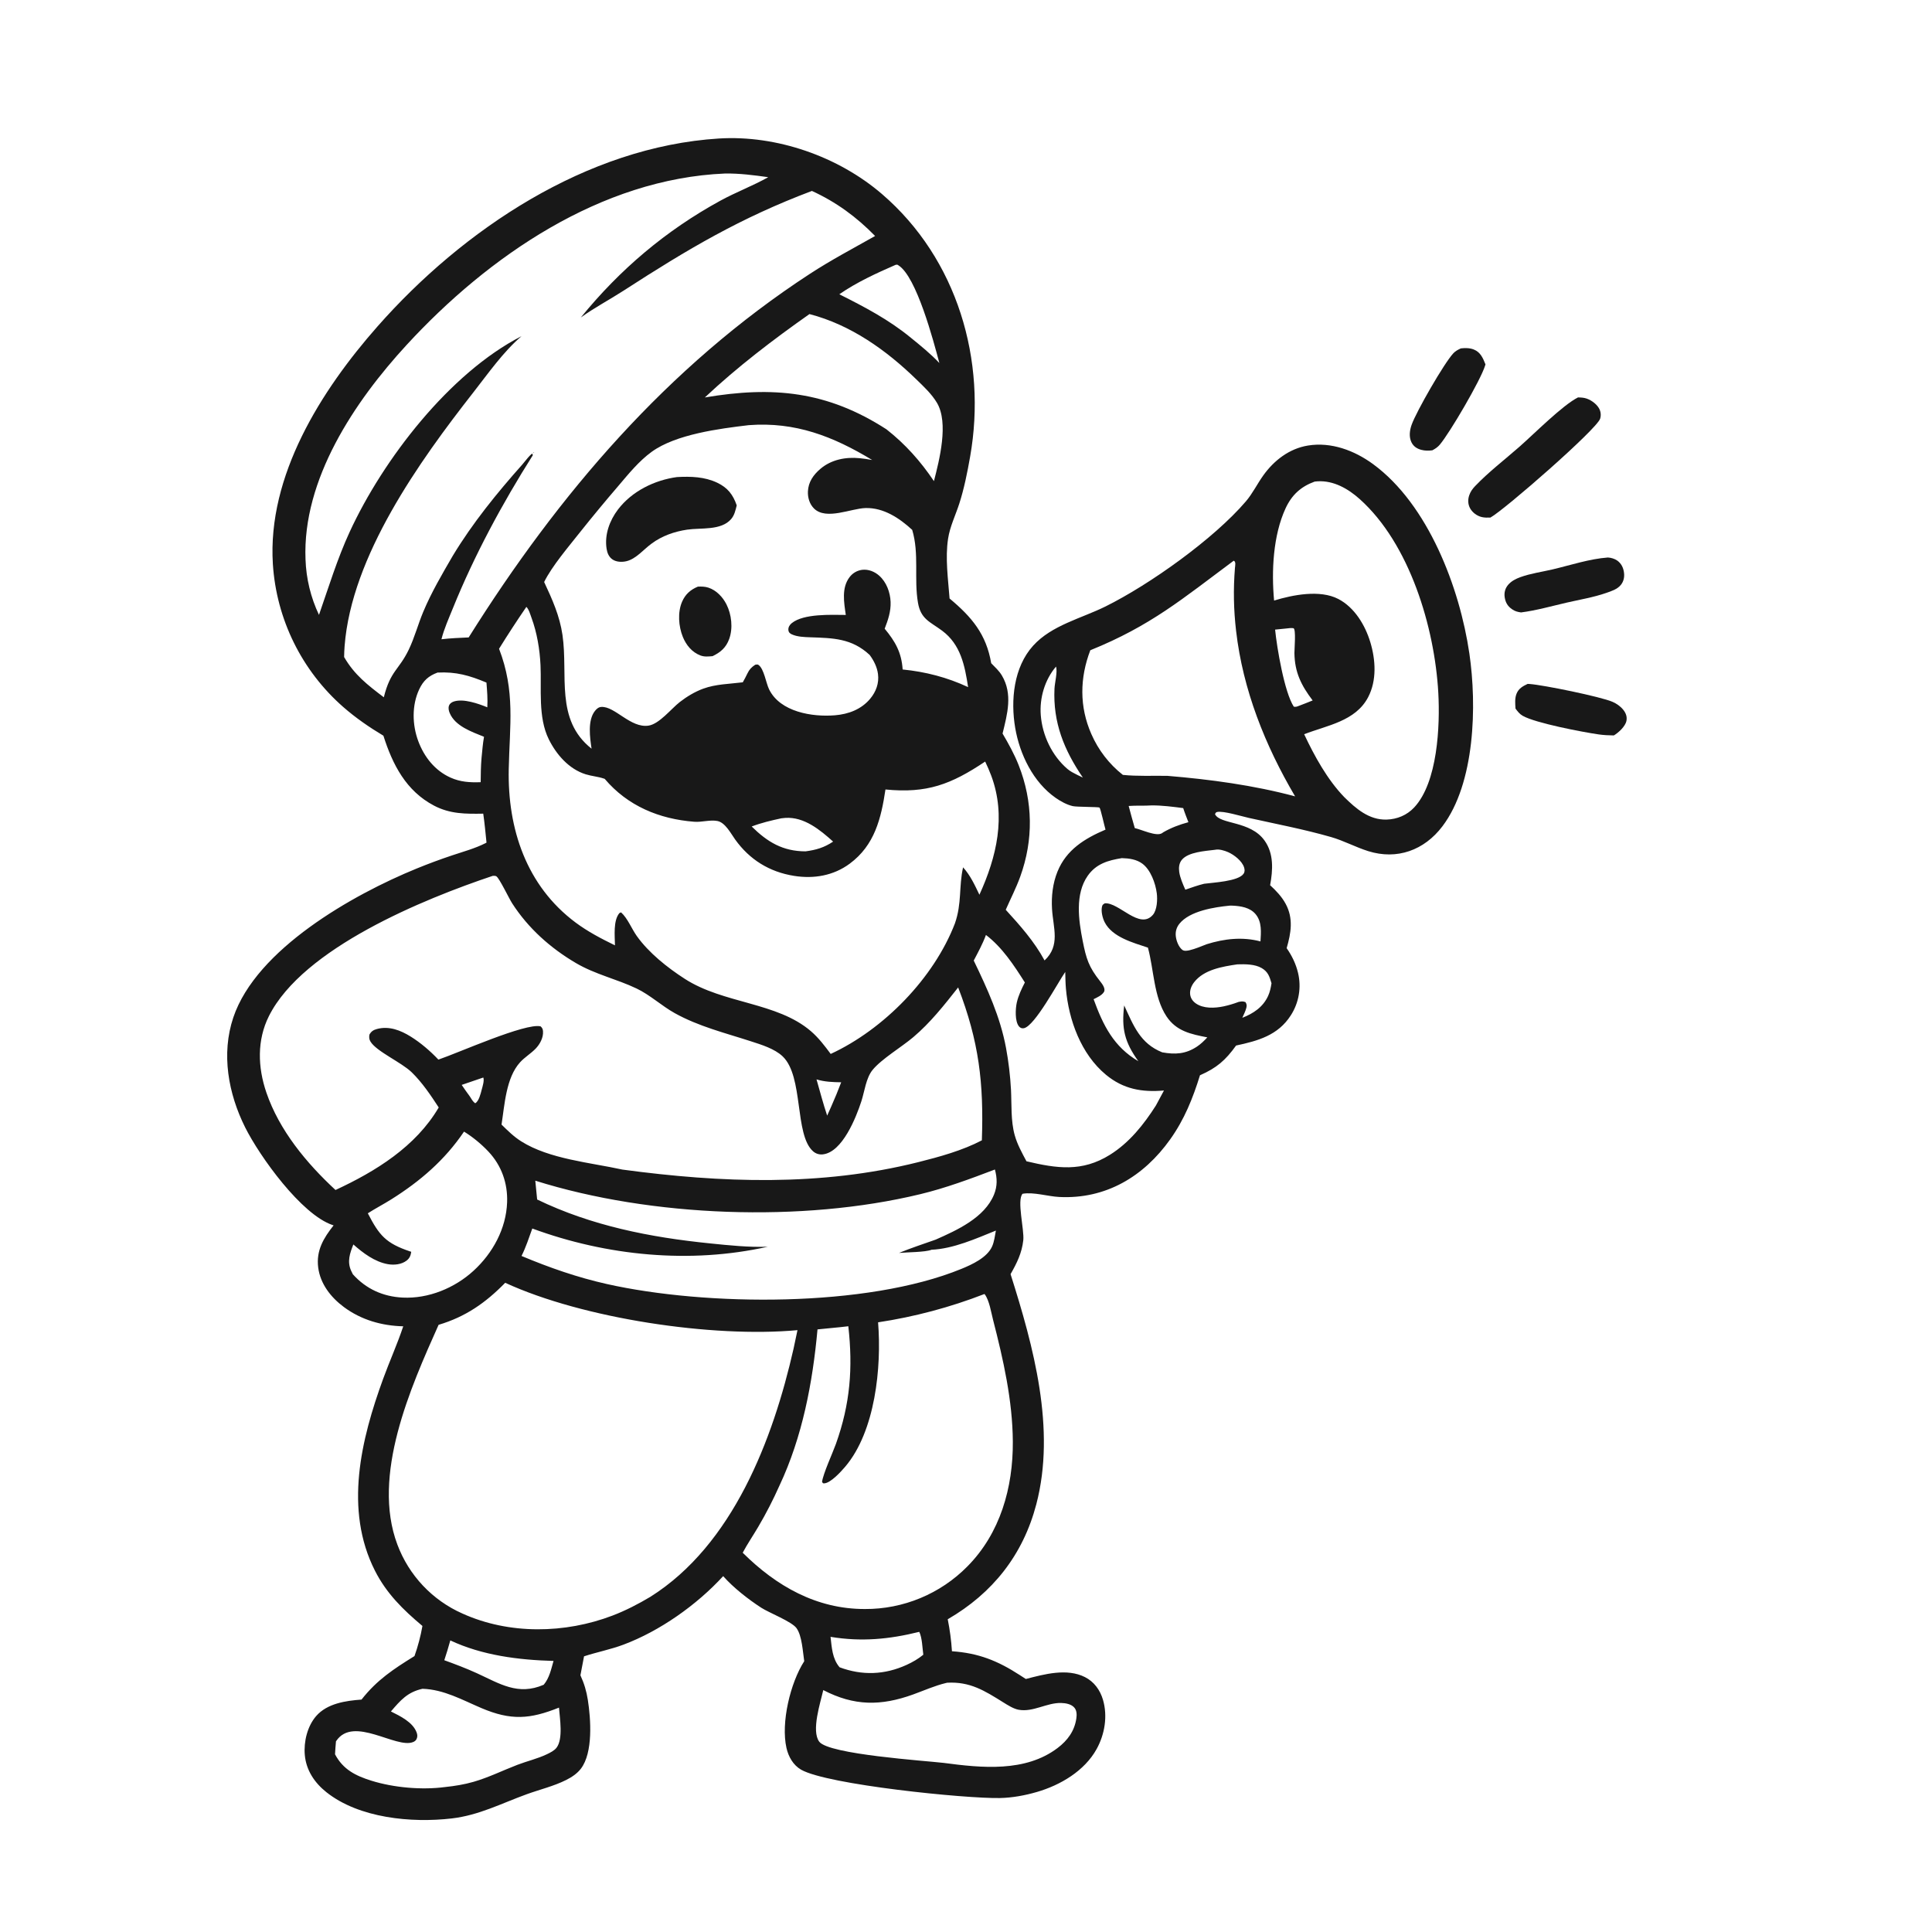 <?xml version="1.0" encoding="utf-8" ?>
<svg xmlns="http://www.w3.org/2000/svg" xmlns:xlink="http://www.w3.org/1999/xlink" width="96" height="96">
	<path fill="#181818" transform="scale(0.094 0.094)" d="M380.026 73.213C410.538 71.327 443.146 82.722 466.26 102.604C506.059 136.84 521.802 190.535 512.811 241.44C511.35 249.712 509.653 258.288 507.068 266.282C505.082 272.427 502.126 278.387 501.154 284.814C499.609 295.037 501.172 306.11 501.954 316.37C513.697 326.17 521.352 335.252 523.961 350.584C525.959 352.649 528.112 354.564 529.597 357.057C535.45 366.882 532.471 377.484 529.964 387.765C533.155 393.181 536.177 398.642 538.488 404.5C546.082 423.749 546.348 443.961 539.303 463.414C537.122 469.436 534.215 475.07 531.645 480.918C539.292 489.3 546.727 497.647 552.165 507.692C560.623 499.824 556.713 490.491 556.113 480.484C555.715 473.845 556.48 466.944 558.993 460.751C563.697 449.156 573.351 443.262 584.389 438.546C583.871 437.002 581.775 427.31 581.198 426.889C580.658 426.495 569.23 426.604 567.142 426.135C563.967 425.421 560.708 423.625 558.037 421.762C546.165 413.478 539.022 398.744 536.647 384.777C534.164 370.171 535.813 352.674 546.164 341.28C555.983 330.471 571.635 326.891 584.332 320.609C607.715 309.041 641.716 284.802 658.592 265.02C662.139 260.863 664.591 255.783 667.765 251.339C673.462 243.364 681.538 237.137 691.361 235.524C703.676 233.502 715.979 238.124 725.828 245.341C754.918 266.657 771.621 310.588 776.726 345.455C780.743 372.889 779.758 413.994 762.462 436.818C752.887 449.453 738.476 454.721 723.198 449.902C716.53 447.799 710.342 444.406 703.591 442.465C689.38 438.379 674.59 435.576 660.145 432.357C656.269 431.493 646.654 428.513 643.358 429.231C642.63 429.389 642.611 429.778 642.259 430.36C644.88 435.949 660.851 433.706 668.446 444.314C673.438 451.287 672.872 459.944 671.397 467.93C674.552 470.816 677.582 474.003 679.625 477.791C683.795 485.524 682.45 493.252 680.136 501.211C682.89 505.132 685.05 509.555 686.147 514.233Q686.318 514.945 686.454 515.666Q686.589 516.386 686.688 517.112Q686.786 517.838 686.848 518.568Q686.91 519.298 686.935 520.031Q686.96 520.763 686.948 521.496Q686.936 522.228 686.887 522.96Q686.838 523.691 686.752 524.418Q686.666 525.146 686.543 525.869Q686.421 526.591 686.262 527.306Q686.103 528.022 685.908 528.728Q685.713 529.434 685.483 530.13Q685.253 530.826 684.988 531.509Q684.722 532.192 684.423 532.861Q684.124 533.53 683.791 534.183Q683.458 534.836 683.093 535.471Q682.728 536.106 682.331 536.722C675.603 547.297 664.947 550.213 653.407 552.685C647.811 560.485 643.142 564.527 634.322 568.397C630.536 580.627 626.056 591.776 618.586 602.265C604.545 621.981 584.515 633.981 559.891 632.733C553.837 632.426 546.424 630.023 540.544 631.037C537.404 634.399 541.527 650.095 540.919 655.598C540.17 662.371 537.542 667.671 534.195 673.525C546.31 711.693 558.276 755.336 547.788 795.237C540.764 821.959 524.748 842.174 500.98 855.962Q502.663 864.342 503.214 872.872C517.277 873.823 527.412 877.905 539.141 885.512L542.267 887.531C552.031 885.001 563.982 881.706 573.521 886.532C578.372 888.985 581.542 893.387 583.052 898.541C585.575 907.153 583.996 916.744 579.714 924.518C573.322 936.122 560.569 943.628 548.176 947.239C541.844 949.083 535.17 950.321 528.565 950.461C510.637 950.842 437.291 943.438 423.444 935.46C419.276 933.058 416.774 928.587 415.736 923.994C412.718 910.64 417.765 889.592 425.126 878.122C424.357 873.131 423.969 864.692 421.046 860.654C418.506 857.145 406.515 852.529 402.417 849.873C395.614 845.465 387.671 839.282 382.278 833.161C368.313 848.397 348.79 862.184 329.548 869.389C322.709 871.95 315.635 873.29 308.729 875.552Q307.734 880.558 306.819 885.579C308.796 889.868 310.01 893.93 310.741 898.6C312.303 908.578 313.61 926.498 307.024 935.003C305.029 937.58 302.227 939.427 299.348 940.882C292.824 944.178 285.334 945.952 278.456 948.444C265.036 953.306 253.224 959.568 238.753 961.252C217.562 963.718 189.814 961.13 172.513 947.354C166.29 942.399 161.858 935.825 161.124 927.719C160.49 920.718 162.464 912.466 167.149 907.101C172.952 900.457 182.771 899.009 191.103 898.421C199.234 888.05 208.017 882.278 219.104 875.419Q221.865 867.635 223.304 859.502C213.063 850.931 204.292 842.322 198.184 830.258C181.833 797.963 190.829 760.888 202.588 728.718C205.967 719.473 210.055 710.432 213.159 701.103C201.793 700.815 190.991 697.75 181.787 690.924C174.932 685.84 169.318 678.719 168.202 670.022C167.05 661.051 171.058 654.43 176.345 647.745L175.83 647.577C159.345 642.07 137.282 611.323 129.6 595.964C120.677 578.121 116.839 557.071 123.348 537.793C135.53 501.706 186.5 472.895 220.236 459.124Q229.532 455.322 239.058 452.141C244.877 450.192 251.166 448.487 256.64 445.703C256.819 445.611 256.996 445.515 257.175 445.422C256.643 440.317 256.191 435.188 255.445 430.11C246.114 430.268 237.896 430.312 229.415 425.855C214.643 418.092 207.534 404.192 202.673 388.903C195.141 384.387 188.076 379.526 181.449 373.732Q180.434 372.843 179.44 371.928Q178.447 371.014 177.477 370.076Q176.506 369.138 175.559 368.176Q174.612 367.214 173.689 366.229Q172.765 365.244 171.867 364.237Q170.968 363.229 170.095 362.2Q169.221 361.171 168.373 360.121Q167.525 359.07 166.703 358Q165.881 356.929 165.086 355.838Q164.29 354.747 163.522 353.637Q162.754 352.527 162.013 351.399Q161.272 350.27 160.56 349.124Q159.847 347.977 159.162 346.814Q158.478 345.65 157.823 344.47Q157.167 343.29 156.541 342.094Q155.915 340.898 155.318 339.687Q154.721 338.476 154.154 337.251Q153.588 336.026 153.051 334.787Q152.515 333.548 152.009 332.297Q151.503 331.045 151.029 329.782Q150.554 328.518 150.11 327.243Q149.667 325.968 149.254 324.682Q148.842 323.397 148.462 322.102Q148.082 320.807 147.733 319.502Q147.385 318.198 147.069 316.886Q146.752 315.573 146.469 314.254Q146.185 312.934 145.934 311.608Q145.682 310.281 145.464 308.949Q145.245 307.617 145.059 306.28Q144.874 304.943 144.721 303.602Q144.568 302.26 144.448 300.916Q144.329 299.571 144.242 298.224C141.267 251.424 169.76 206.364 199.501 172.615C244.749 121.272 310.072 77.598 380.026 73.213ZM177.349 629.045C198.595 619.184 219.787 606.113 231.911 585.42C227.691 578.952 223.218 572.271 217.664 566.855C212.195 561.524 198.974 555.824 195.826 550.562C195.096 549.343 195.071 548.308 195.275 546.927C196.233 545.173 197.416 544.434 199.296 543.931C205.659 542.228 211.735 544.617 217.077 547.929C222.33 551.187 227.487 555.616 231.735 560.119C242.217 556.594 277.835 540.589 285.774 542.546C286.628 543.34 286.949 543.92 287.04 545.118C287.298 548.502 285.401 551.993 283.119 554.349C280.585 556.965 277.372 558.843 274.915 561.542C267.492 569.696 266.751 583.985 265.117 594.463C268.406 597.701 271.59 600.844 275.507 603.319C290.396 612.724 311.971 614.508 329.009 618.254C381.247 625.29 433.829 627.239 485.384 614.332C496.57 611.532 508.775 608.172 519.02 602.794C520.079 572.517 517.524 550.574 506.487 521.969C499.107 531.326 491.874 540.555 482.717 548.299C476.604 553.469 465.977 559.793 461.261 565.569C457.762 569.854 457.018 576.96 455.325 582.158C452.606 590.506 445.346 609.084 434.96 610.213C433.02 610.424 431.226 609.86 429.766 608.562C419.886 599.781 424.889 569.087 413.731 558.42C409.485 554.36 402.468 552.239 396.998 550.462C383.308 546.015 369.357 542.607 356.686 535.562C349.714 531.686 343.697 525.976 336.541 522.555C325.944 517.489 314.771 515.145 304.451 509.086C290.979 501.177 279.222 490.691 270.735 477.509C269.027 474.856 264.119 464.486 262.422 463.258C261.891 462.874 261.138 463 260.511 462.973C224.137 475.141 160.209 501.153 142.166 537.091C135.754 549.863 136.258 564.219 140.8 577.511C147.639 597.527 161.995 614.821 177.349 629.045ZM168.615 325.036C173.768 310.271 178.296 295.367 184.858 281.137C202.492 242.901 237.589 197.237 275.67 177.711C266.002 185.992 258.001 197.477 250.163 207.488C221.614 243.951 185.793 293.989 182.157 341.576Q181.944 344.444 181.904 347.319C187.366 356.761 194.337 362.094 202.892 368.597C206.388 354.493 210.861 354.243 216.065 343.428C219.145 337.025 220.976 330.011 223.718 323.451C228.015 313.168 233.785 303.347 239.382 293.73C249.833 276.446 262.665 260.655 276.066 245.586C277.588 243.874 280.347 239.897 282.35 239.127L282.138 239.783L282.277 239.03L281.278 239.749L281.691 240.582C265.587 266.015 250.669 293.654 239.379 321.577C237.225 326.903 234.766 332.337 233.359 337.918C238.148 337.367 242.933 337.16 247.745 336.95C295.167 261.327 352.776 193.854 428.13 144.746C439.387 137.41 450.923 131.338 462.589 124.744C452.747 114.669 442.002 106.796 429.186 100.93C391.374 115.176 363.538 131.707 329.735 153.575C322.296 158.387 314.177 162.654 307.03 167.826C327.734 142.394 351.976 121.848 380.802 106.077C389.049 101.565 397.967 98.24 406.096 93.662C398.416 92.594 391.02 91.617 383.243 91.723C317.667 94.48 258.102 135.444 214.956 182.32C187.417 212.24 159.803 253.435 161.501 295.711Q161.564 297.61 161.724 299.502Q161.884 301.395 162.141 303.277Q162.398 305.16 162.751 307.026Q163.104 308.893 163.552 310.739Q163.999 312.585 164.541 314.406Q165.083 316.227 165.717 318.017Q166.351 319.808 167.076 321.564Q167.801 323.32 168.615 325.036ZM231.846 700.319C216.938 733.651 196.305 779.931 210.054 816.474Q210.617 817.98 211.254 819.457Q211.892 820.933 212.602 822.376Q213.312 823.819 214.093 825.225Q214.874 826.631 215.724 827.996Q216.574 829.361 217.49 830.682Q218.407 832.003 219.389 833.277Q220.37 834.551 221.414 835.775Q222.457 836.998 223.56 838.168Q224.664 839.339 225.824 840.452Q226.984 841.566 228.198 842.621Q229.412 843.675 230.677 844.668Q231.942 845.661 233.255 846.59Q234.567 847.518 235.925 848.381Q237.282 849.243 238.681 850.037Q240.08 850.83 241.516 851.553Q242.952 852.276 244.423 852.927C269.151 864.117 298.677 863.615 323.825 853.998C330.755 851.347 337.425 847.899 343.79 844.096C387.429 816.615 408.613 760.893 419.486 712.918Q420.573 708.037 421.553 703.133C376.703 707.27 308.089 697.004 267.055 678.094C256.683 688.69 246.181 696.039 231.846 700.319ZM263.806 342.943C272.467 365.426 269.41 383.363 268.927 406.555C268.269 438.116 278.233 468.26 304.282 487.675C310.766 492.508 317.835 496.186 325.074 499.724C325.006 494.749 324.086 486.563 327.444 482.65L328.285 482.281C331.739 485.336 333.879 490.929 336.583 494.74C342.933 503.687 352.855 511.544 361.996 517.435C382.527 530.666 410.734 529.689 428.646 545.09C432.718 548.59 435.928 552.838 439.12 557.122C467.156 544.151 493.628 517.093 504.785 488.12C508.521 477.387 506.78 468.816 509.094 458.481C512.986 462.813 515.231 467.773 517.729 472.969C526.865 452.921 531.938 431.444 523.994 410.072C523.043 407.513 521.941 405.036 520.773 402.57C502.718 414.663 489.952 419.491 468.065 417.328C465.761 432.661 462.37 446.774 449.178 456.544C440.587 462.907 430.202 464.66 419.766 462.998C406.704 460.918 396.229 454.417 388.58 443.724C386.335 440.584 383.378 434.817 379.27 433.996C375.419 433.227 371 434.701 367 434.391C348.469 432.954 331.814 426.059 319.651 411.718C319.521 411.672 319.392 411.624 319.262 411.579C316.106 410.498 312.752 410.286 309.59 409.299C300.722 406.532 294.081 398.829 290.103 390.805C284.305 379.111 286.32 364.089 285.718 351.545C285.319 343.241 283.856 334.395 280.962 326.582C280.336 324.891 279.559 322.036 278.247 320.804Q270.766 331.704 263.806 342.943ZM578.091 528.183C583.09 541.934 588.699 553.319 601.738 560.964C594.486 550.847 592.768 543.77 594.255 531.487C599.184 542.146 602.673 551.579 614.353 556.274C621.2 557.506 626.755 557.208 632.738 553.241C634.776 551.89 636.55 550.156 638.202 548.366C629.616 546.685 621.834 545.144 616.607 537.24C609.873 527.056 609.959 512.509 606.808 500.929C599.035 498.327 587.994 495.426 583.946 487.504C582.789 485.24 581.86 481.463 582.606 478.958C582.864 478.093 583.314 477.993 584.007 477.498C591.515 476.907 602.343 491.664 609.383 483.652C611.688 481.028 611.907 475.421 611.486 472.163C610.802 466.863 608.236 459.793 603.871 456.55C600.753 454.234 596.807 453.716 593.025 453.615C585.774 454.777 579.433 456.588 574.972 462.962C568.191 472.651 570.16 486.443 572.302 497.273C574.195 506.848 575.504 511.135 581.588 518.783C582.619 520.08 584.607 522.675 583.54 524.391C582.419 526.191 579.934 527.272 578.091 528.183ZM608.855 425.744C604.78 426.033 600.701 425.732 596.627 426.047Q598.167 431.918 599.863 437.746C603.511 438.509 611.287 442.36 614.267 440.417C614.499 440.266 614.719 440.096 614.944 439.936C619.295 437.458 623.39 435.941 628.204 434.62C627.268 432.151 626.251 429.685 625.456 427.167C619.996 426.472 614.363 425.716 608.855 425.744ZM425.816 450.034C431.386 449.292 435.645 448.061 440.399 444.883C433.495 438.668 425.044 431.695 415.121 432.355Q414.065 432.431 413.015 432.569C407.723 433.7 402.413 434.963 397.348 436.891C405.703 445.136 413.798 450.005 425.816 450.034ZM642.29 449.206C637.229 449.863 628.183 450.317 624.723 454.525C623.242 456.327 623.042 458.651 623.349 460.888C623.773 463.978 625.312 467.447 626.577 470.304C629.859 469.178 633.124 467.989 636.498 467.166C641.023 466.529 654.63 465.947 657.377 461.858C658.086 460.804 657.995 459.686 657.637 458.527C656.578 455.106 652.34 451.846 649.206 450.462C647.306 449.623 644.365 448.712 642.29 449.206ZM254.089 413.475C254.132 409.192 254.175 404.938 254.546 400.668C254.925 396.941 255.197 393.162 255.856 389.475C249.372 386.824 240.632 383.892 237.716 376.91C237.209 375.697 236.863 374.22 237.37 372.952C237.846 371.762 238.944 371.106 240.12 370.755C245.154 369.253 252.86 371.94 257.595 373.892C257.86 369.57 257.487 365.134 257.143 360.82C248.176 357.064 241.075 355.02 231.279 355.527C226.561 357.283 223.783 359.741 221.593 364.402C217.637 372.819 217.896 383.204 221.112 391.805C224.23 400.145 229.896 407.329 238.127 411.038C243.382 413.405 248.42 413.673 254.089 413.475ZM443.666 155.557C457.148 162.322 469.823 168.947 481.571 178.605C486.762 182.814 491.951 187.036 496.557 191.896C493.437 180.168 484.492 146.261 474.928 140.263C474.169 139.787 474.494 139.926 473.498 139.966C463.266 144.445 452.876 149.176 443.666 155.557ZM654.722 529.633C656.32 529.349 656.809 529.172 658.376 529.723C659.004 530.774 659.143 531.43 658.853 532.66C658.43 534.446 657.441 536.325 656.707 538.015C662.555 535.737 667.6 532.387 670.316 526.504C671.319 524.332 671.762 522.099 672.133 519.752C671.091 516.242 670.314 513.706 666.949 511.739C663.32 509.619 658.19 509.638 654.086 509.765C646.266 510.939 636.47 512.491 631.255 519.189C629.847 520.997 628.846 523.325 629.125 525.654C629.362 527.633 630.47 529.238 632.078 530.376C636.148 533.258 642.073 532.955 646.744 531.992Q650.823 531.118 654.722 529.633ZM563.101 513.785C559.135 519.502 547.057 542.263 541.288 543.516C540.25 543.741 539.346 543.402 538.666 542.595C536.39 539.893 536.77 533.164 537.492 529.948C538.315 526.284 540.042 522.67 541.752 519.344C536.028 510.314 529.812 500.788 521.183 494.229C519.457 498.941 517.05 503.327 514.728 507.765C521.917 522.665 528.752 537.549 531.793 553.935Q533.818 564.886 534.421 576.006C534.819 583.848 534.258 592.418 536.375 600.03C537.74 604.937 540.218 609.4 542.605 613.866C558.702 617.67 571.969 619.635 586.682 610.462C596.98 604.042 604.576 594.488 611.028 584.377L615.285 576.45C603.634 577.475 593.778 575.725 584.59 568.107C571.426 557.192 564.921 539.22 563.461 522.613C563.203 519.677 563.174 516.73 563.101 513.785ZM248.383 579.619C249.239 580.949 249.885 582.302 251.216 583.192C253.2 582.06 254.093 578.061 254.664 575.907C255.107 574.233 256.07 571.246 255.507 569.655C255.498 569.63 255.471 569.616 255.452 569.597L244.059 573.493Q246.154 576.603 248.383 579.619ZM431.62 570.582C433.444 576.956 435.143 583.445 437.251 589.727L439.498 584.687Q442.26 578.472 444.664 572.11C440.189 572.037 435.937 571.887 431.62 570.582ZM439.029 865.254C439.7 870.905 439.937 876.822 443.818 881.345C455.751 885.787 467.63 885.379 479.247 880.07C482.418 878.62 485.373 876.926 488.071 874.702C487.574 871.132 487.486 865.811 485.938 862.611C469.978 866.565 455.358 867.947 439.029 865.254ZM412.018 785.338Q407.035 796.554 400.801 807.126C398.126 811.69 395.081 816.122 392.605 820.788C410.319 838.404 431.636 850.618 457.248 850.547Q459.126 850.554 461.002 850.468Q462.879 850.382 464.748 850.203Q466.618 850.024 468.476 849.752Q470.335 849.48 472.177 849.117Q474.02 848.753 475.842 848.298Q477.664 847.844 479.462 847.299Q481.259 846.755 483.028 846.121Q484.796 845.488 486.531 844.768Q488.265 844.048 489.962 843.242Q491.659 842.437 493.313 841.548Q494.968 840.66 496.576 839.69Q498.185 838.72 499.743 837.672Q501.301 836.623 502.806 835.499Q504.31 834.374 505.757 833.176Q507.203 831.979 508.589 830.711Q509.974 829.442 511.295 828.107C528.765 810.532 535.546 786.331 535.392 762.047C535.254 740.278 530.351 718.667 524.947 697.695C523.943 693.798 522.991 687.495 520.59 684.24C520.53 684.158 520.443 684.1 520.37 684.031Q513.577 686.668 506.649 688.927Q499.722 691.186 492.68 693.061Q485.639 694.936 478.505 696.42Q471.371 697.905 464.166 698.995C466.079 722.778 462.669 756.586 446.825 775.27C444.673 777.808 438.994 784.111 435.565 784.121C434.879 784.123 435.043 783.988 434.539 783.347C435.176 778.83 440.134 768.141 441.879 763.253C449.441 742.07 450.908 723.156 448.431 701.066C443.015 701.76 437.566 702.121 432.142 702.737C429.579 730.875 424.156 759.575 412.018 785.338ZM234.86 877.612C240.672 879.731 246.441 881.904 252.071 884.475C264.164 889.997 273.796 896.479 287.417 890.572C290.431 886.991 291.334 882.388 292.602 877.989C274.171 877.488 254.895 875.064 238.035 867.139C237.083 870.671 236.002 874.138 234.86 877.612ZM637.862 499.123C647.151 496.214 656.778 495.109 666.302 497.646C666.591 492.763 667.119 487.31 663.744 483.263C660.756 479.68 655.907 478.949 651.504 478.734C651.035 478.711 650.565 478.713 650.096 478.726C641.97 479.516 628.917 481.507 623.445 488.308C621.888 490.244 621.268 492.495 621.551 494.96C621.826 497.361 623.024 500.553 624.972 502.092C625.955 502.869 627.651 502.582 628.783 502.317C631.854 501.596 634.921 500.254 637.862 499.123ZM435.188 893.394C433.717 899.968 428.745 914.911 433.056 920.676C438.102 927.424 489.141 930.739 498.941 931.899C518.874 934.548 542.021 936.931 559.076 923.999C564.342 920.006 568.036 914.997 568.978 908.305C569.238 906.462 569.231 904.292 567.996 902.772C566.387 900.793 563.342 900.274 560.942 900.213C553.333 900.019 546.162 905.168 538.497 903.801C535.759 903.312 532.68 901.342 530.343 899.885C520.424 893.699 512.785 888.838 500.662 889.51L499.939 889.68C494.07 891.098 488.41 893.645 482.735 895.696C465.603 901.889 451.492 901.863 435.188 893.394ZM558.233 352.353C552.266 359.332 549.456 368.961 550.166 378.065C550.999 388.748 556.101 399.497 564.273 406.488C565.037 407.141 565.831 407.652 566.692 408.163C568.581 409.163 570.453 410.175 572.411 411.035C562.491 396.488 556.571 381.955 557.411 364.034C557.563 360.796 559.094 355.265 558.233 352.353ZM461.042 243.154C440.325 230.625 420.418 222.88 395.811 224.74C380.25 226.587 357.313 229.537 344.498 238.827C337.758 243.713 332.228 250.534 326.872 256.851Q316.572 268.835 306.719 281.189C300.751 288.771 291.787 299.196 287.642 307.656C291.924 316.793 295.854 325.555 297.33 335.64C300.442 356.904 293.276 380.412 312.707 395.761C311.832 389.894 310.536 380.823 314.473 375.836C315.343 374.734 316.376 373.793 317.834 373.695C325.012 373.213 333.319 385.029 342.843 383.571C348.523 382.701 354.809 374.633 359.359 371.096C363.028 368.244 367.282 365.677 371.654 364.068C378.44 361.571 385.574 361.57 392.641 360.673C393.523 359.111 394.361 357.57 395.122 355.946C396.088 353.884 397.342 352.61 399.229 351.384C399.907 351.306 400.365 351.076 400.965 351.499C403.87 353.546 404.912 361.047 406.558 364.408C412.408 376.352 429.353 379.105 441.389 378.107C448.532 377.514 455.296 374.991 459.998 369.352C463.083 365.65 464.746 361.144 464.118 356.31C463.635 352.591 461.927 349.218 459.73 346.228C450.262 337.397 440.442 337.293 428.217 336.875C425.132 336.77 421.475 336.639 418.63 335.36C417.536 334.868 416.848 334.263 416.744 332.992C416.624 331.537 417.444 330.284 418.526 329.404C424.838 324.268 439.511 325.016 447.101 325.062C446.151 318.501 444.738 310.745 449.114 305.051Q449.413 304.654 449.751 304.289Q450.089 303.924 450.462 303.595Q450.834 303.266 451.238 302.977Q451.643 302.687 452.074 302.44Q452.505 302.192 452.959 301.99Q453.414 301.787 453.886 301.632Q454.358 301.476 454.844 301.369Q455.329 301.262 455.823 301.204C459.078 300.836 462.331 302.159 464.744 304.299C468.607 307.726 470.577 313.088 470.779 318.161C470.979 323.19 469.441 327.727 467.644 332.337C473.232 339.072 476.568 344.908 477.15 353.891C489.283 355.108 500.663 358.043 511.753 363.221C509.989 351.823 507.862 340.699 497.981 333.365C491.619 328.642 486.752 327.34 485.252 318.629C483.058 305.884 486.003 292.802 482.203 280.1C475.481 273.89 467.079 268.303 457.54 268.559C449.878 268.765 436.738 275.088 430.349 268.848C427.95 266.504 426.922 263.06 427.075 259.762C427.307 254.751 429.982 250.973 433.708 247.81C439.461 242.926 447.089 241.465 454.439 242.211Q457.759 242.555 461.042 243.154ZM686.905 373.008C689.226 372.099 691.592 371.245 693.881 370.263C687.832 362.278 684.395 355.411 684.242 345.221C684.213 343.228 685.205 332.3 683.699 332.072C682.476 331.886 681.284 332.075 680.065 332.214L674.034 332.822C674.973 342.307 678.926 365.903 683.91 373.559C685.199 373.786 685.697 373.459 686.905 373.008ZM617.044 410.116C639.735 412 662.571 415.064 684.602 420.966C668.752 394.068 657.024 364.705 653.415 333.51C652.104 322.18 651.902 311.622 652.802 300.253C652.891 299.132 653.457 296.874 652.149 296.397C625.063 316.531 608.339 330.785 576.351 343.728C570.755 358.354 570.524 373.562 576.897 388.023Q577.585 389.602 578.369 391.136Q579.153 392.67 580.029 394.153Q580.906 395.635 581.872 397.061Q582.838 398.487 583.891 399.851Q584.943 401.215 586.077 402.512Q587.211 403.808 588.422 405.033Q589.634 406.257 590.919 407.404Q592.203 408.552 593.556 409.618C601.288 410.405 609.265 409.993 617.044 410.116ZM223.344 892.707C215.43 894.441 211.677 898.806 206.645 904.695C211.554 907.152 218.318 910.379 220.275 915.914C220.688 917.083 220.741 918.123 220.199 919.276C219.839 920.041 219.197 920.53 218.415 920.855C209.437 924.577 186.911 906.787 177.784 920.229L177.598 920.499C177.418 922.774 177.189 925.056 177.1 927.336C181.329 935.379 188.005 938.709 196.351 941.307C208.171 944.987 223.054 946.296 235.377 944.639C240.462 944.1 245.393 943.313 250.314 941.893C258.277 939.595 265.714 935.906 273.427 932.934C278.562 930.956 284.134 929.689 289.088 927.317C290.813 926.492 293.01 925.414 294.197 923.856C297.779 919.156 295.906 908.34 295.487 902.66C280.083 908.845 270.07 909.528 254.544 902.937C244.382 898.623 234.659 893.069 223.344 892.707ZM427.89 166.025C408.609 179.599 389.798 193.939 372.588 210.102C408.605 203.998 437.314 206.749 468.609 226.958C478.551 234.752 486.661 243.862 493.687 254.33C496.619 242.986 501.548 223.583 495.316 212.99C492.551 208.291 488.288 204.345 484.407 200.57C468.449 185.047 449.725 171.714 427.89 166.025ZM673.5 317.46C683.393 314.434 697.73 311.603 707.404 316.605C716.03 321.064 721.642 330.457 724.37 339.49C727.182 348.795 727.848 359.679 723.221 368.529C716.543 381.3 701.527 383.399 689.398 388.126C694.859 399.727 701.652 412.101 710.577 421.349C716.748 427.431 723.703 433.516 732.966 433.241C738.551 433.075 743.733 430.916 747.562 426.819C759.947 413.569 761.279 383.719 760.3 366.2C758.365 331.571 745.147 287.425 718.742 263.807C712.637 258.347 704.974 253.935 696.521 254.427C695.996 254.458 695.472 254.516 694.948 254.57C687.629 257.231 682.842 261.623 679.555 268.741C672.952 283.044 672.058 301.922 673.5 317.46ZM245.292 598.18C235.128 613.229 222.105 624.408 206.834 633.998C202.768 636.551 198.466 638.776 194.439 641.363C200.449 653.009 203.928 657.207 216.801 661.526C216.994 661.591 217.19 661.647 217.385 661.708C217.111 663.649 216.562 665.105 214.957 666.346C212.225 668.459 208.292 668.831 204.997 668.248C198.082 667.024 191.931 662.374 186.789 657.833C184.956 662.478 183.413 666.836 185.594 671.702Q186.035 672.666 186.53 673.602C193.495 681.35 202.441 685.402 212.857 685.918C226.472 686.593 240.348 680.875 250.314 671.745C260.484 662.429 267.565 649.498 268.065 635.557C268.428 625.455 265.105 616.066 258.148 608.696C254.409 604.735 249.923 601.04 245.292 598.18ZM282.964 624.119L283.941 634.069C312.721 647.979 343.707 654.073 375.32 657.273C385.379 658.291 395.703 659.393 405.825 659.041C364.78 668.219 320.738 663.899 281.381 649.405C279.621 654.282 278.003 659.273 275.685 663.917C290.42 670.099 305.199 675.257 320.816 678.757C373.252 690.506 458.129 691.279 508.227 670.735C513.895 668.411 521.812 664.783 524.443 658.874C525.569 656.344 525.923 653.217 526.439 650.493C515.767 654.798 504.022 660.095 492.397 660.637C489.329 661.94 479.092 661.946 475.219 662.314C481.57 659.719 488.144 657.564 494.613 655.273C505.849 650.307 520.423 643.718 525.43 631.507C527.272 627.016 527.153 622.833 525.921 618.216C512.882 623.176 500.047 627.972 486.458 631.257C424.077 646.335 344.196 643.378 282.964 624.119Z"/>
	<path fill="#181818" transform="scale(0.094 0.094)" d="M357.838 252.183C365.09 251.786 372.417 251.984 379.11 255.16C384.68 257.804 387.485 261.5 389.443 267.145C388.798 269.703 388.262 272.329 386.49 274.384C381.16 280.563 370.592 278.896 363.264 279.975C356.537 280.965 349.812 283.296 344.357 287.418C340.273 290.383 336.305 295.353 331.277 296.625C328.896 297.227 325.872 297.151 323.78 295.737C321.852 294.433 320.988 292.294 320.646 290.065C319.505 282.647 322.217 275.196 326.666 269.34C334.019 259.66 345.967 253.815 357.838 252.183Z"/>
	<path fill="#181818" transform="scale(0.094 0.094)" d="M368.923 310.094C370.832 310.024 372.638 310.04 374.475 310.639C378.684 312.013 382.055 315.603 384.015 319.471C386.718 324.806 387.534 332.057 385.469 337.746C383.808 342.322 380.951 344.78 376.672 346.855C374.449 347.036 372.382 347.289 370.253 346.481C365.801 344.794 362.732 341.03 360.968 336.708C358.681 331.105 358.132 323.622 360.58 318.021C362.29 314.109 365.025 311.701 368.923 310.094Z"/>
	<path fill="#181818" transform="scale(0.094 0.094)" d="M834.169 210.071C835.362 210.096 836.591 210.164 837.76 210.421C840.493 211.02 843.715 213.261 845.151 215.67Q845.34 215.983 845.496 216.314Q845.652 216.644 845.772 216.99Q845.892 217.335 845.976 217.691Q846.059 218.047 846.105 218.41Q846.151 218.773 846.159 219.138Q846.166 219.504 846.136 219.868Q846.105 220.233 846.036 220.592Q845.968 220.951 845.862 221.301C844.124 226.886 795.285 269.512 787.847 273.593C786.326 273.647 784.803 273.675 783.31 273.33C780.771 272.743 778.323 270.951 777.082 268.648C775.957 266.56 775.873 264.174 776.606 261.941C777.256 259.962 778.317 258.473 779.746 256.975C786.856 249.525 795.391 242.994 803.15 236.19C810.928 229.368 825.974 214.185 834.169 210.071Z"/>
	<path fill="#181818" transform="scale(0.094 0.094)" d="M849.942 294.7C851.617 294.794 853.499 295.345 854.88 296.316C857.069 297.857 858.158 300.177 858.474 302.783C858.759 305.12 858.288 307.342 856.79 309.198C854.932 311.5 851.841 312.46 849.135 313.407C842.374 315.773 835.033 316.974 828.049 318.583C820.149 320.404 812.074 322.712 804.036 323.739C802.146 323.468 800.889 323.149 799.294 322.059C796.949 320.458 795.805 318.455 795.39 315.664C795.035 313.274 795.638 311.018 797.203 309.166C798.893 307.167 801.298 305.948 803.721 305.073C809.134 303.118 815.121 302.309 820.722 300.989C830.17 298.762 840.293 295.403 849.942 294.7Z"/>
	<path fill="#181818" transform="scale(0.094 0.094)" d="M772.223 184.161C774.495 183.898 776.903 183.894 779.064 184.752C782.612 186.16 783.929 189.318 785.236 192.61C785.161 192.859 785.088 193.11 785.011 193.358C782.584 201.126 766.449 228.701 761.115 235.033C759.971 236.391 758.707 237.221 757.15 238.041C755.167 238.293 753.233 238.309 751.284 237.786C749.023 237.18 747.216 236.002 746.147 233.868C744.694 230.966 745.156 227.514 746.197 224.565C748.664 217.57 763.355 191.985 768.261 186.736C769.385 185.533 770.75 184.847 772.223 184.161Z"/>
	<path fill="#181818" transform="scale(0.094 0.094)" d="M807.541 361.513C807.907 361.53 808.273 361.546 808.639 361.573C815.941 362.101 846.143 368.28 852.386 370.991C854.529 371.922 856.57 373.342 858.045 375.167C859.431 376.883 860.193 378.828 859.756 381.041C859.168 384.022 855.573 387.27 853.111 388.756C850.394 388.722 847.733 388.604 845.04 388.214C836.547 386.981 811.59 382.226 804.899 378.371C803.26 377.427 802.221 376.053 801.112 374.558C800.952 371.97 800.674 369.226 801.639 366.761C802.738 363.956 804.937 362.735 807.541 361.513Z"/>
</svg>
